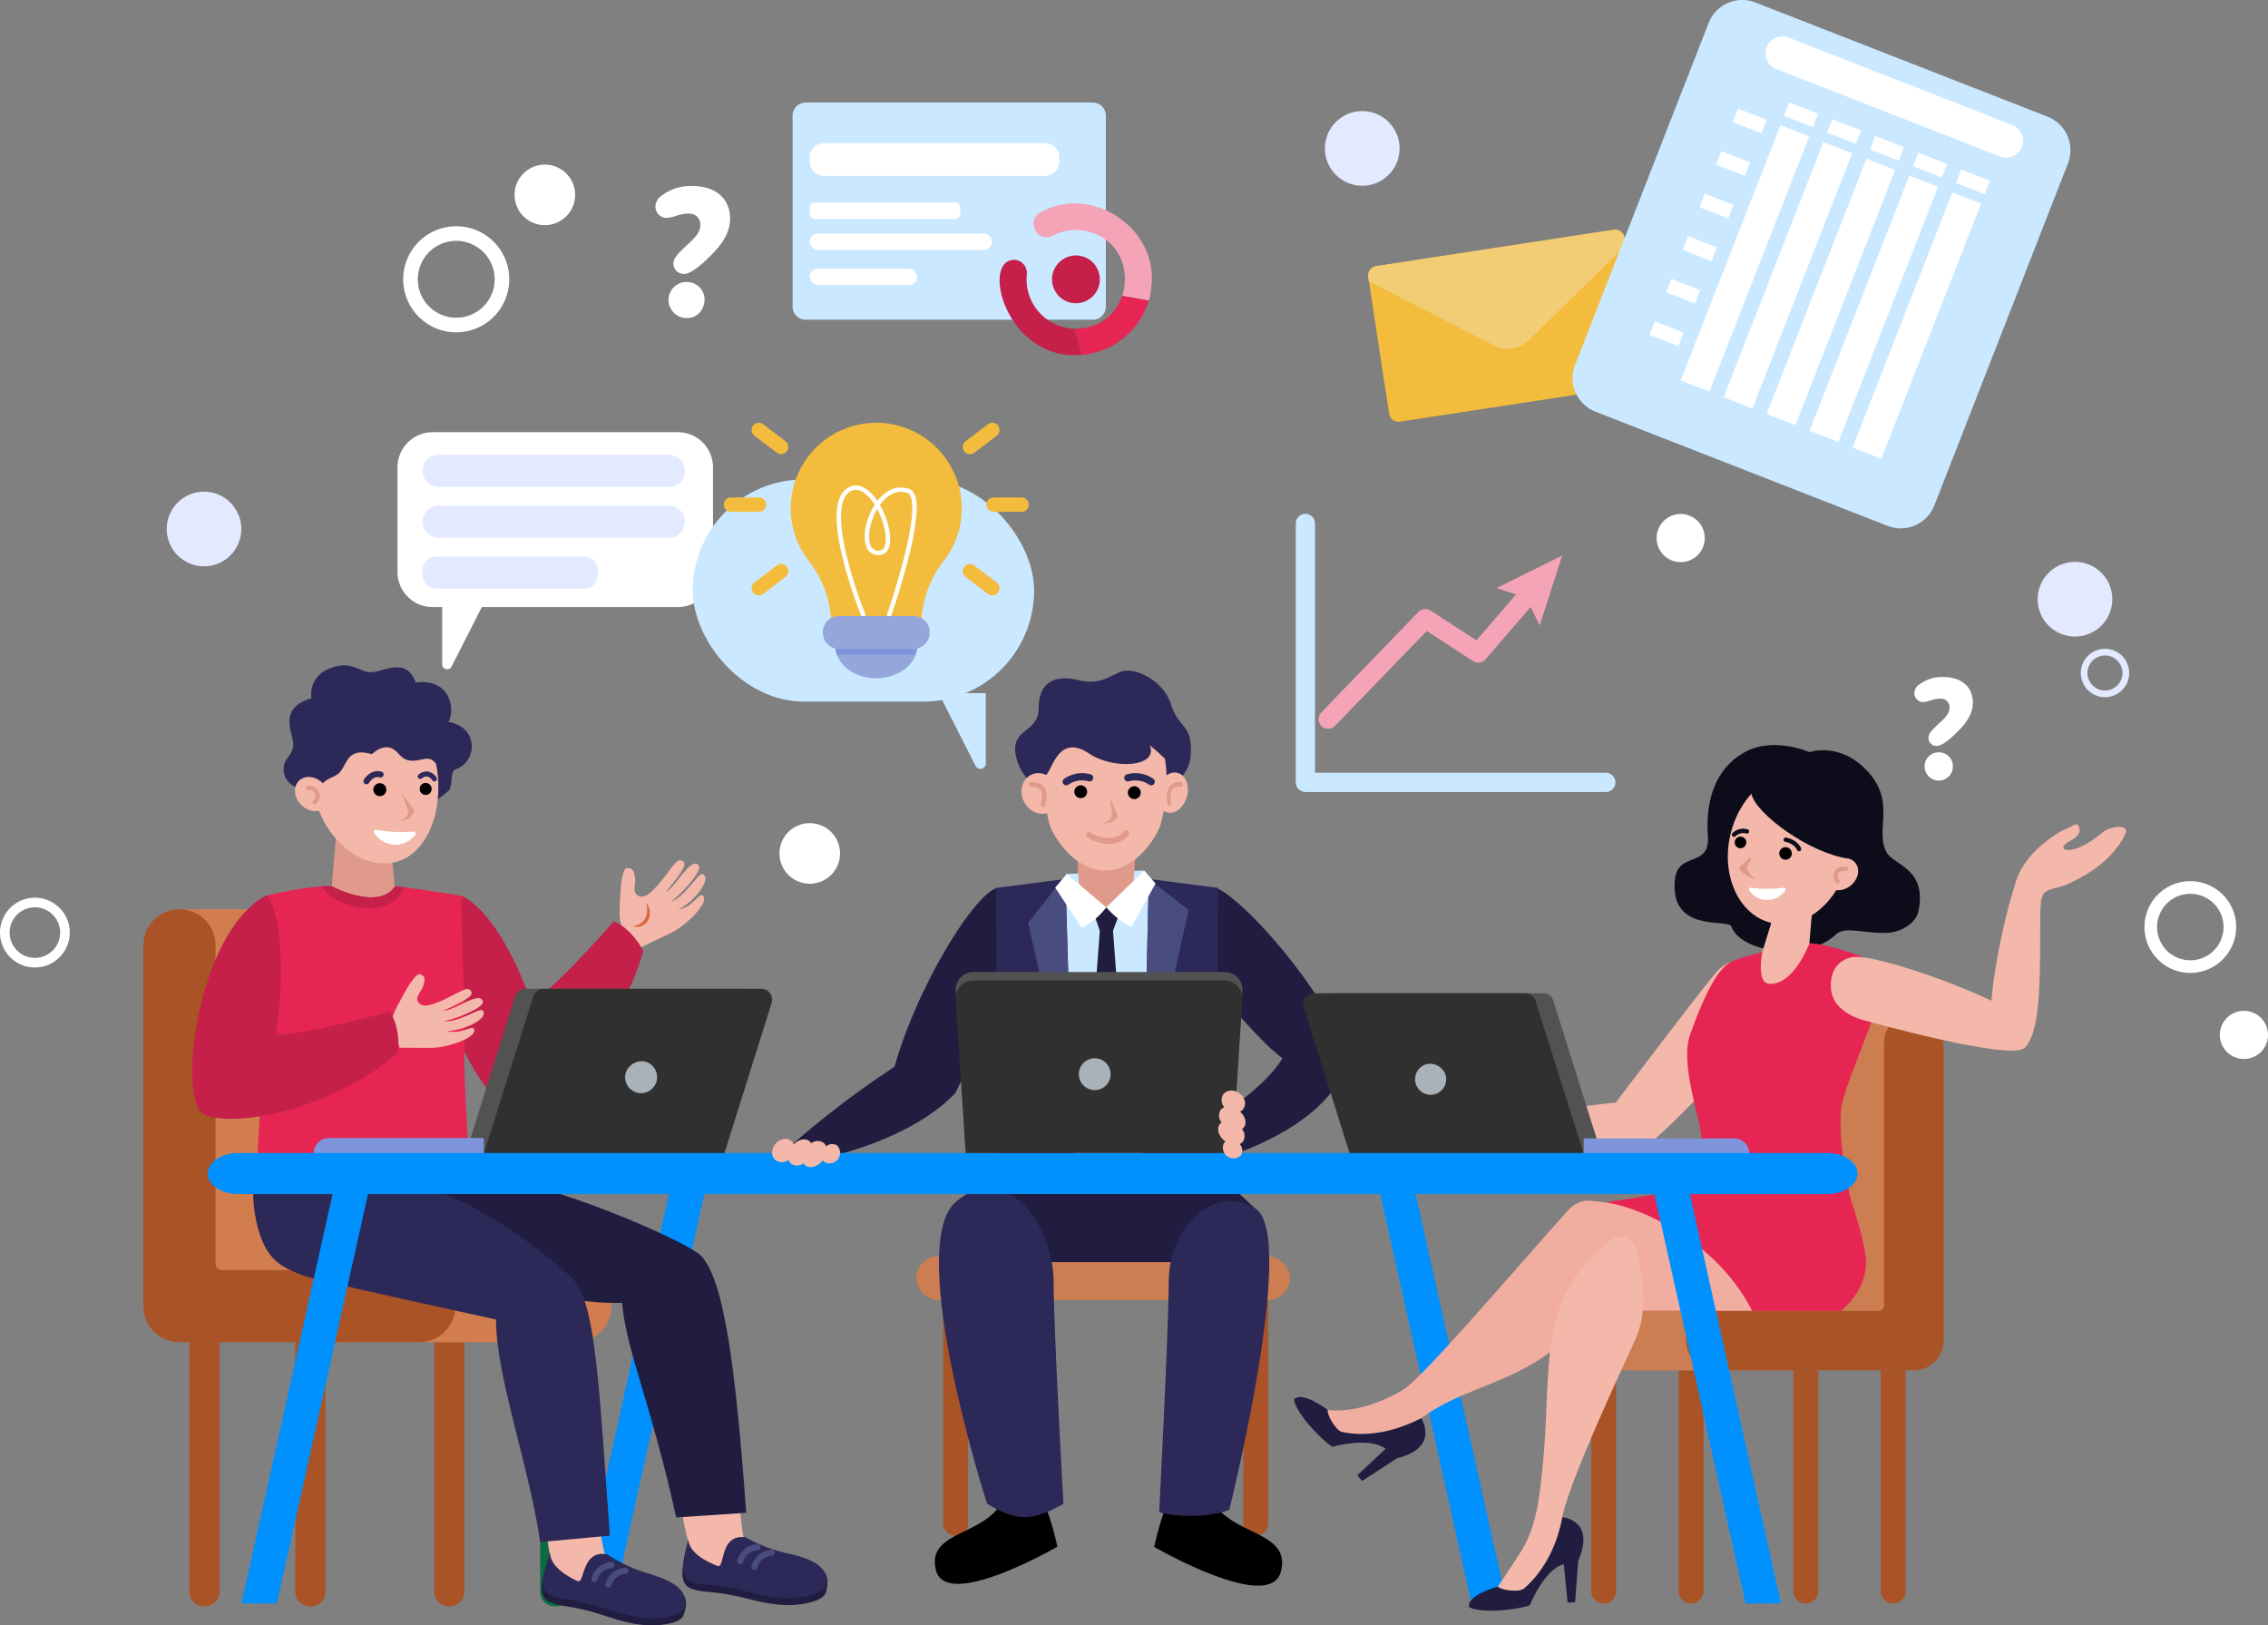 <svg xmlns="http://www.w3.org/2000/svg" width="751.003" height="538.148" viewBox="0 0 751.003 538.148">
  <rect x="0" y="0" width="751.003" height="538.148" fill="#808080" stroke="none"/>
  <g id="_лой_1" transform="translate(-30.444 -10.203)">
    <g id="Group_4187" data-name="Group 4187" transform="translate(0 0.002)">
      <path id="Path_46726" data-name="Path 46726" d="M810.123,237.406a15.9,15.9,0,0,1,9.869-3.106c8.286,0,12.672,4.509,12.672,10.843,0,3.654-1.767,7.373-5.36,11.088-4.57,4.812-7.86,7.189-9.931,7.189a3.4,3.4,0,0,1-3.474-3.474c0-1.706,1.584-3.412,4.325-5.909a2.637,2.637,0,0,1,.487-.426c3.106-2.864,4.083-4.448,4.083-6.4,0-2.438-1.645-3.777-4.022-3.777a13.069,13.069,0,0,0-3.9.732,12.53,12.53,0,0,1-3.29.732,3.8,3.8,0,0,1-3.654-3.9,4.6,4.6,0,0,1,2.193-3.593Zm8.347,40.635a6.053,6.053,0,0,1-6.215-6.215,5.958,5.958,0,0,1,6.215-5.728,5.841,5.841,0,0,1,5.728,5.728C824.2,275.177,821.821,278.041,818.47,278.041Z" transform="translate(-560.452 -162.532)" fill="#fff"/>
      <path id="Path_46727" data-name="Path 46727" d="M2170.554,767.535a12.457,12.457,0,0,1,7.734-2.435c6.494,0,9.931,3.535,9.931,8.5,0,2.864-1.385,5.777-4.2,8.69-3.581,3.771-6.16,5.633-7.783,5.633a2.662,2.662,0,0,1-2.723-2.723c0-1.339,1.241-2.674,3.391-4.631a2.029,2.029,0,0,1,.383-.334c2.435-2.245,3.2-3.486,3.2-5.014a2.837,2.837,0,0,0-3.152-2.962,10.2,10.2,0,0,0-3.057.573,9.762,9.762,0,0,1-2.579.573,2.978,2.978,0,0,1-2.864-3.057,3.615,3.615,0,0,1,1.718-2.818Zm6.543,31.85a4.743,4.743,0,0,1-4.87-4.87,4.669,4.669,0,0,1,4.87-4.487,4.576,4.576,0,0,1,4.487,4.487A4.636,4.636,0,0,1,2177.1,799.385Z" transform="translate(-1504.494 -530.742)" fill="#fff"/>
      <g id="Group_4155" data-name="Group 4155" transform="translate(459.518 180.38)">
        <path id="Path_46728" data-name="Path 46728" d="M1602.885,680.923h-99.529a3.187,3.187,0,0,1-3.186-3.186V592.066a3.186,3.186,0,1,1,6.371,0v82.486h96.341a3.186,3.186,0,0,1,0,6.371Z" transform="translate(-1500.17 -588.88)" fill="#cae8ff"/>
        <g id="Group_4154" data-name="Group 4154" transform="translate(7.535 13.741)">
          <path id="Path_46729" data-name="Path 46729" d="M1527.954,710a3.186,3.186,0,0,1-2.291-5.4l32.169-33.275a3.189,3.189,0,0,1,4.025-.459l15.212,9.866,16.041-18.639a3.186,3.186,0,0,1,4.831,4.157l-17.855,20.746a3.186,3.186,0,0,1-4.147.594l-15.346-9.952-30.343,31.388a3.178,3.178,0,0,1-2.291.971Z" transform="translate(-1524.768 -652.638)" fill="#f5a3b7"/>
          <path id="Path_46730" data-name="Path 46730" d="M1731.468,656.857l-4.537-9.2-9.771-3.118,21.751-10.8Z" transform="translate(-1658.229 -633.74)" fill="#f5a3b7"/>
        </g>
      </g>
      <path id="Path_46731" data-name="Path 46731" d="M552.821,312.972a17.561,17.561,0,1,1,17.561-17.561A17.581,17.581,0,0,1,552.821,312.972Zm0-30.285a12.724,12.724,0,1,0,12.724,12.724A12.737,12.737,0,0,0,552.821,282.687Z" transform="translate(-371.304 -192.742)" fill="#fff"/>
      <path id="Path_46732" data-name="Path 46732" d="M2432.78,1016.117a15.188,15.188,0,1,1,15.187-15.19A15.207,15.207,0,0,1,2432.78,1016.117Zm0-26.193a11.006,11.006,0,1,0,11.006,11.006A11.019,11.019,0,0,0,2432.78,989.924Z" transform="translate(-1677.056 -683.798)" fill="#fff"/>
      <path id="Path_46733" data-name="Path 46733" d="M110.941,1026.722a11.551,11.551,0,1,1,11.551-11.551A11.563,11.563,0,0,1,110.941,1026.722Zm0-19.919a8.368,8.368,0,1,0,8.368,8.368A8.379,8.379,0,0,0,110.941,1006.8Z" transform="translate(-68.946 -696.201)" fill="#fff"/>
      <path id="Path_46734" data-name="Path 46734" d="M2356.8,750.61a8.01,8.01,0,1,1,8.007-8.01A8.019,8.019,0,0,1,2356.8,750.61Zm0-13.812a5.8,5.8,0,1,0,5.8,5.8A5.81,5.81,0,0,0,2356.8,736.8Z" transform="translate(-1629.33 -509.578)" fill="#e3eaff"/>
      <circle id="Ellipse_598" data-name="Ellipse 598" cx="12.357" cy="12.357" r="12.357" transform="translate(81.857 178.656) rotate(-22.5)" fill="#e3eaff"/>
      <path id="Path_46735" data-name="Path 46735" d="M1556.393,165.757a12.357,12.357,0,1,1-12.356-12.357A12.356,12.356,0,0,1,1556.393,165.757Z" transform="translate(-1062.51 -106.413)" fill="#e3eaff"/>
      <path id="Path_46736" data-name="Path 46736" d="M1906.17,596.84a7.97,7.97,0,1,1-7.97-7.97A7.97,7.97,0,0,1,1906.17,596.84Z" transform="translate(-1311.232 -408.493)" fill="#fff"/>
      <path id="Path_46737" data-name="Path 46737" d="M2515.06,1133.88a7.97,7.97,0,1,1-7.97-7.97A7.97,7.97,0,0,1,2515.06,1133.88Z" transform="translate(-1733.613 -781.032)" fill="#fff"/>
      <path id="Path_46738" data-name="Path 46738" d="M2326.893,653.006a12.357,12.357,0,1,1-12.356-12.357A12.356,12.356,0,0,1,2326.893,653.006Z" transform="translate(-1596.998 -444.413)" fill="#e3eaff"/>
      <path id="Path_46739" data-name="Path 46739" d="M675.711,221.236a10.026,10.026,0,1,1-10.026-10.026A10.024,10.024,0,0,1,675.711,221.236Z" transform="translate(-454.824 -146.515)" fill="#fff"/>
      <path id="Path_46740" data-name="Path 46740" d="M962.071,933.066a10.026,10.026,0,1,1-10.026-10.026A10.026,10.026,0,0,1,962.071,933.066Z" transform="translate(-653.469 -640.304)" fill="#fff"/>
      <g id="Group_4177" data-name="Group 4177" transform="translate(77.932 230.5)">
        <path id="Path_46741" data-name="Path 46741" d="M735.722,1452.954,724,1452.892l30.827-138.412,11.208,2.362Z" transform="translate(-580.163 -1142.341)" fill="#0091ff"/>
        <path id="Path_46742" data-name="Path 46742" d="M1621.432,1452.954l11.719-.061-30.824-138.412-11.208,2.362Z" transform="translate(-1181.674 -1142.341)" fill="#0091ff"/>
        <path id="Path_46743" data-name="Path 46743" d="M1447.606,1516.322h0a4.126,4.126,0,0,1-4.126-4.126V1438.17h8.249V1512.2a4.126,4.126,0,0,1-4.126,4.126Z" transform="translate(-1079.258 -1228.143)" fill="#aa5327"/>
        <path id="Path_46744" data-name="Path 46744" d="M1123.106,1516.322h0a4.126,4.126,0,0,1-4.126-4.126V1438.17h8.249V1512.2a4.126,4.126,0,0,1-4.126,4.126Z" transform="translate(-854.156 -1228.143)" fill="#aa5327"/>
        <rect id="Rectangle_3730" data-name="Rectangle 3730" width="123.734" height="14.559" rx="7.279" transform="translate(255.923 195.615)" fill="#cc7d51"/>
        <g id="Group_4160" data-name="Group 4160" transform="translate(212.92 1.746)">
          <path id="Path_46745" data-name="Path 46745" d="M1410.714,993.05c7.544,2.2,36.589,33.354,43.542,56.4-3.768,20.728-36.672,31.489-36.672,31.489l-.548-16.06s10.8-7.2,15.747-15.429c-7.872-5.676-23.384-24.768-23.384-24.768Z" transform="translate(-1268.537 -921.114)" fill="#201d40"/>
          <path id="Path_46746" data-name="Path 46746" d="M1019.246,993.05c-7.545,2.2-26.251,32.144-33.918,59.213a313.2,313.2,0,0,0-35.8,27.393l18.636,1.228s24.45-6.025,37.4-20.075c5.394-11,15-36.126,15-36.126l-1.314-31.633Z" transform="translate(-949.53 -921.114)" fill="#201d40"/>
          <path id="Path_46747" data-name="Path 46747" d="M1272.165,974.25l-25.384,1.127-2.561,24.836,2.769,70.877,26.769-.334,7-79.344Z" transform="translate(-1153.953 -908.073)" fill="#cae8ff"/>
          <path id="Path_46748" data-name="Path 46748" d="M1209.056,786.852c3.535-4.062,6.322-.123,11.364-5.152s9.085-8.65,13.4-3.342,6.537,6.053,9.676,5.749,3.121,12.611,3.121,12.611a11.806,11.806,0,0,0,8.292-10.626c.72-10.139-3.976-8.617-6.521-16.718s-12.366-12.669-16.859-10.724c-4.739,2.049-7.226,4.307-14.127,2.628s-12.847.355-12.834,9.3-10.51,6.276-7.143,17.451c1.308,4.334,4.969,8.322,6.668,7.976,2.279-.466,2.683-6.534,4.962-9.153Z" transform="translate(-1121.031 -758.204)" fill="#2c2858"/>
          <g id="Group_4156" data-name="Group 4156" transform="translate(122.631 33.719)">
            <path id="Path_46749" data-name="Path 46749" d="M1350.89,871.854c-1.694,3.265-1.21,7.3,1.078,9.018s5.514.459,7.208-2.8,1.21-7.3-1.078-9.018S1352.584,868.592,1350.89,871.854Z" transform="translate(-1349.879 -868.284)" fill="#f4b8ab"/>
            <path id="Path_46750" data-name="Path 46750" d="M1361.432,886.287a.486.486,0,0,0,.187-.018.827.827,0,0,0,.505-.937c-.337-2.114-.159-3.676.515-4.515a2.757,2.757,0,0,1,2.542-.79.686.686,0,0,0,.76-.631.759.759,0,0,0-.487-.907,3.872,3.872,0,0,0-3.706,1.241c-1.017,1.256-1.314,3.259-.882,5.955a.666.666,0,0,0,.561.6Z" transform="translate(-1357.366 -875.31)" fill="#e09a8b"/>
          </g>
          <path id="Path_46751" data-name="Path 46751" d="M1263.458,955.991l8.831,6.987,8.966-6.987,1.185-17.071H1262.27Z" transform="translate(-1166.474 -883.565)" fill="#e09a8b"/>
          <g id="Group_4157" data-name="Group 4157" transform="translate(69.434 68.959)">
            <path id="Path_46752" data-name="Path 46752" d="M1176.21,986.307l.459,91.081c8.641,7.094,25.583,9.033,25.583,9.033l-3.078-103.092-22.961,2.977Z" transform="translate(-1176.21 -983.33)" fill="#2c2858"/>
            <path id="Path_46753" data-name="Path 46753" d="M1359.024,986.307l-.459,91.081c-8.641,7.094-24.805,9.226-24.805,9.226l2.3-103.285Z" transform="translate(-1285.501 -983.33)" fill="#2c2858"/>
          </g>
          <path id="Path_46754" data-name="Path 46754" d="M1210.67,995.414l14.59,62.95-2.215-78.663Z" transform="translate(-1130.68 -911.853)" fill="#494c7f"/>
          <path id="Path_46755" data-name="Path 46755" d="M1350.41,993.573l-14.96,68.032,1.783-78.275Z" transform="translate(-1217.238 -914.371)" fill="#494c7f"/>
          <path id="Path_46756" data-name="Path 46756" d="M1248.415,795.892c-26.03-.613-20.088,34.451-18.189,39.961,1.035,3,7.639,14.525,18.259,14.691,10.62-.162,17.083-11.686,18.118-14.691C1268.5,830.343,1275.346,796.3,1248.415,795.892Z" transform="translate(-1142.897 -784.342)" fill="#f4b8ab"/>
          <path id="Path_46757" data-name="Path 46757" d="M1257.633,871.6a1.2,1.2,0,0,0-.19-2.2,10.412,10.412,0,0,0-8.8,1.446,1.2,1.2,0,0,0,1.4,1.954,7.993,7.993,0,0,1,6.644-1.115,1.2,1.2,0,0,0,.943-.083Z" transform="translate(-1156.676 -835.056)" fill="#2c2858"/>
          <path id="Path_46758" data-name="Path 46758" d="M1315.318,871.6a1.2,1.2,0,0,1,.19-2.2,10.412,10.412,0,0,1,8.8,1.446,1.2,1.2,0,0,1-1.4,1.954,7.993,7.993,0,0,0-6.644-1.115,1.2,1.2,0,0,1-.944-.083Z" transform="translate(-1202.831 -835.056)" fill="#2c2858"/>
          <path id="Path_46759" data-name="Path 46759" d="M1322.926,885.273a2.123,2.123,0,1,1-2.123-2.123A2.122,2.122,0,0,1,1322.926,885.273Z" transform="translate(-1205.605 -844.878)"/>
          <path id="Path_46760" data-name="Path 46760" d="M1265,884.273a2.123,2.123,0,1,1-2.123-2.123A2.122,2.122,0,0,1,1265,884.273Z" transform="translate(-1165.42 -844.184)"/>
          <path id="Path_46761" data-name="Path 46761" d="M1293.55,894.393c1.308,2.925,2.98,6.506,2.98,6.506a4.883,4.883,0,0,1-5.131,2.218c1.676-.435,3.391-1.28,3.042-3.486s-.891-5.241-.891-5.241Z" transform="translate(-1186.682 -852.675)" fill="#e09a8b"/>
          <g id="Group_4158" data-name="Group 4158" transform="translate(88.992 66.177)">
            <path id="Path_46762" data-name="Path 46762" d="M1282.391,1038.78l4.451,59.786-6.677,7.881-6.675-7.881,4.552-59.632Z" transform="translate(-1263.25 -1019.014)" fill="#201d40"/>
            <path id="Path_46763" data-name="Path 46763" d="M1290.181,1015.164l-4.442-1.164-4.539,1.363,2.187,6.491,4.365-.077Z" transform="translate(-1268.598 -1001.824)" fill="#201d40"/>
            <path id="Path_46764" data-name="Path 46764" d="M1256.974,988.991a22.175,22.175,0,0,1-8.16,6.745l-8.754-13.285,3.835-4.521Z" transform="translate(-1240.06 -976.803)" fill="#fff"/>
            <path id="Path_46765" data-name="Path 46765" d="M1295.28,986.438s4.258,4.965,8.393,6.454l7.927-14.341-3.734-4.3Z" transform="translate(-1278.365 -974.25)" fill="#fff"/>
          </g>
          <path id="Path_46766" data-name="Path 46766" d="M1226.591,814.656c2.941.98,3.893-15.129,15.331-7.5,8.05,5.367,23.05,4.518,20.048-2.763a67.59,67.59,0,0,1,5.9,5.327l-5.29-17.512s-21.828-6.861-29.577.089-6.414,22.361-6.414,22.361Z" transform="translate(-1141.663 -779.692)" fill="#2c2858"/>
          <g id="Group_4159" data-name="Group 4159" transform="translate(77.845 33.933)">
            <path id="Path_46767" data-name="Path 46767" d="M1215.286,872.974c1.731,3.4.723,7.376-2.251,8.892s-6.791-.006-8.521-3.4-.723-7.376,2.251-8.892S1213.555,869.577,1215.286,872.974Z" transform="translate(-1203.667 -868.984)" fill="#f4b8ab"/>
            <path id="Path_46768" data-name="Path 46768" d="M1216,886.838a.848.848,0,0,1-.23-.034.783.783,0,0,1-.521-.977c.634-2.08.576-3.651-.162-4.543a3.849,3.849,0,0,0-3.029-1,.783.783,0,0,1-.175-1.556c.116-.012,2.858-.3,4.4,1.55,1.112,1.336,1.268,3.357.463,6.007A.785.785,0,0,1,1216,886.838Z" transform="translate(-1208.888 -875.726)" fill="#e09a8b"/>
          </g>
          <path id="Path_46769" data-name="Path 46769" d="M1281.1,935.186a13.464,13.464,0,0,1-7.128-2.245.97.97,0,0,1,1.274-1.458c.279.181,6.76,4.16,11.012-.521a.969.969,0,0,1,1.433,1.3,8.554,8.554,0,0,1-6.3,2.913c-.1,0-.2,0-.291,0Z" transform="translate(-1174.388 -877.824)" fill="#e09a8b"/>
          <path id="Path_46770" data-name="Path 46770" d="M1231.834,1302.331l-18.069-16.651h-59.688l-21.647,16.544,24.447,17.708h54.134Z" transform="translate(-1076.406 -1124.108)" fill="#201d40"/>
          <g id="c" transform="translate(49.143 171.29)">
            <path id="Path_46771" data-name="Path 46771" d="M1132.425,1654.92c-5.532,11.983-25.58,9.977-22.045,23.286s40.17-7.921,40.17-7.921a106.3,106.3,0,0,0-4.016-13.766l-14.106-1.6Z" transform="translate(-1109.965 -1551.536)"/>
            <path id="Path_46772" data-name="Path 46772" d="M1366.022,1652.95c5.774,12.5,26.695,10.412,23.007,24.3s-41.919-8.264-41.919-8.264a110.975,110.975,0,0,1,4.19-14.366l14.721-1.669Z" transform="translate(-1274.47 -1550.169)"/>
            <path id="c-2" d="M1152.358,1348.2c-.135-19.138-16.29-40.4-32.426-26.137-16.924,14.954,10.415,99.9,10.415,99.9,10.062,6.01,14.875,5.814,25.277,0,0,0-3.137-55.3-3.265-73.766Z" transform="translate(-1113.045 -1317.406)" fill="#2c2858"/>
            <path id="c-3" d="M1355.673,1357.951c.135-19.138,16.075-32.365,28.821-23.868,13.8,9.2-8.782,99.582-8.782,99.582-3.9,1.878-15.282,3.091-23.212.833,0,0,3.045-58.079,3.173-76.55Z" transform="translate(-1278.209 -1327.153)" fill="#2c2858"/>
          </g>
        </g>
        <g id="Group_4167" data-name="Group 4167" transform="translate(380.977 26.382)">
          <g id="_" transform="translate(87.219 88.701)">
            <path id="_-2" d="M1823.656,1591.692h0a4.126,4.126,0,0,1-4.126-4.126V1514.48h8.249v73.086a4.126,4.126,0,0,1-4.126,4.126Z" transform="translate(-1808.316 -1396.161)" fill="#aa5327"/>
            <path id="_-3" d="M1918.146,1591.692h0a4.126,4.126,0,0,1-4.126-4.126V1514.48h8.249v73.086a4.126,4.126,0,0,1-4.126,4.126Z" transform="translate(-1873.862 -1396.161)" fill="#aa5327"/>
            <path id="_-4" d="M2042.146,1591.692h0a4.126,4.126,0,0,1-4.126-4.126V1514.48h8.249v73.086a4.126,4.126,0,0,1-4.126,4.126Z" transform="translate(-1959.88 -1396.161)" fill="#aa5327"/>
            <path id="_-5" d="M2136.636,1591.692h0a4.126,4.126,0,0,1-4.126-4.126V1514.48h8.249v73.086a4.126,4.126,0,0,1-4.126,4.126Z" transform="translate(-2025.427 -1396.161)" fill="#aa5327"/>
            <path id="_-6" d="M1848.489,1138.061v86.974a1.792,1.792,0,0,1-1.792,1.792h-53.926a9.852,9.852,0,0,0-9.851,9.851h0a9.852,9.852,0,0,0,9.851,9.851h65.569a9.852,9.852,0,0,0,9.851-9.851v-98.617a9.852,9.852,0,0,0-9.851-9.851h0a9.852,9.852,0,0,0-9.851,9.851Z" transform="translate(-1782.92 -1128.21)" fill="#cc7d51"/>
            <rect id="_-7" width="42.635" height="100.213" transform="translate(75.42)" fill="#cc7d51"/>
            <path id="_-8" d="M1987.679,1138.061v86.974a1.792,1.792,0,0,1-1.792,1.792h-53.926a9.852,9.852,0,0,0-9.851,9.851h0a9.852,9.852,0,0,0,9.851,9.851h65.569a9.852,9.852,0,0,0,9.851-9.851v-98.617a9.851,9.851,0,0,0-9.851-9.851h0A9.851,9.851,0,0,0,1987.679,1138.061Z" transform="translate(-1879.474 -1128.21)" fill="#aa5327"/>
          </g>
          <g id="Group_4166" data-name="Group 4166">
            <g id="Group_4161" data-name="Group 4161" transform="translate(24.967 70.917)">
              <path id="Path_46773" data-name="Path 46773" d="M1729.333,1224.14c4.1,2.279,4.141,16.473,2.729,17.307-47.23,3.284-59.143,1.559-59.143,1.559l.594-8.037S1700.757,1226.382,1729.333,1224.14Z" transform="translate(-1644.363 -1176.972)" fill="#f4b8ab"/>
              <path id="Path_46774" data-name="Path 46774" d="M1893.807,1091.363c-7.253,11.6-37.41,42.988-42.338,43.432l-5.569-17.11s28.279-37.419,33.3-43.187c8.672-10.007,26.484-2.049,14.6,16.866Z" transform="translate(-1764.357 -1070.152)" fill="#f4b8ab"/>
              <path id="Path_46775" data-name="Path 46775" d="M1600.167,1255.717a61.115,61.115,0,0,1,9.168.931l2.735,1.427-.291,4.647c-3.936,5.4-15.72,6.276-16.8,6.276-2.8,0-4.12.175-4.3-.217s-.649-2.925,3.431-3.057c5.119-.162,2.111-4.506-8.5-1.556-2.656.738-7.388-.937-5.474-2.665,2.11-1.9,8.068-6.111,20.03-5.792Z" transform="translate(-1579.69 -1198.86)" fill="#f4b8ab"/>
            </g>
            <path id="Path_46776" data-name="Path 46776" d="M1920.671,868.779c-.873-11.876,2.561-22.37,12.032-27.712,9.6-5.416,21.622-.1,21.622-.1h0s10.179-3.621,19.4,6.54,2.248,19.1,6.019,26.511c2.236,4.389,13.6,5.293,10.663,19.586-.845,4.123-5.8,6.9-10,7.174-7.379.484-14.25-2.368-17.239.484-9.854,9.4-31.7,6-34.754-2.6-.946-2.665-20.593,2.493-18.633-15.665.992-9.2,11.671-3.605,10.892-14.216Z" transform="translate(-1783.606 -838.633)" fill="#0d0c1a"/>
            <path id="Path_46777" data-name="Path 46777" d="M1983.439,1055.869l15.6-2.879,5.848,7.78-12.43,25.485-18.284-15.518Z" transform="translate(-1828.369 -987.33)" fill="#f4b8ab"/>
            <path id="Path_46778" data-name="Path 46778" d="M1927.9,1117.281c.266-4.849-7.569-24.762-3.446-34.785,3-8.062,8.022-21.6,14.17-23.855,2.9-1.066,5.881-1.807,9.5-2.806,0,0-2.04,10.16,2.208,10.5,8.175.656,13.389-13.38,13.389-13.38,4.408-.423,24.63,6.224,24.621,7.885-.049,13.006-10.614,31.982-14.069,46.045-1.36,15.187,3.939,33.36,3.958,35.088,0,0-32.53,9.146-51.815-1.47-.4-1.479,1.121-16.522,1.489-23.219Z" transform="translate(-1793.046 -987.293)" fill="#e62552"/>
            <path id="Path_46779" data-name="Path 46779" d="M1887.187,1292.65s7.183,18.118,8.932,29.525-8.133,18.722-8.133,18.722h-82.192s-8.8-14.271-6.264-24.125,8.365-11.419,8.365-11.419Z" transform="translate(-1706.905 -1153.58)" fill="#e62552"/>
            <path id="Path_46780" data-name="Path 46780" d="M1817.43,1332.191c10.494-1.48,40.948,10.35,53.935,36.05h-36.328l-17.6-36.05Z" transform="translate(-1719.64 -1180.923)" fill="#f1aea0"/>
            <g id="Group_4162" data-name="Group 4162" transform="translate(0 150.84)">
              <path id="Path_46781" data-name="Path 46781" d="M1625.715,1340.963a29.231,29.231,0,0,1-3.673-5.223,9.064,9.064,0,0,0-14.614-1.712c-15.147,16.7-47.441,54.774-54.64,59.513-2.034,1.339-13.9,8.172-25.185,6.822,0,0-5.569,2.12-1.859,6.543,1.908,2.276,30.582,4.628,30.582,4.628l2.236-8.42c16.691-12.354,37.468-11.465,55.087-34.05C1623.35,1356.627,1625.715,1340.963,1625.715,1340.963Z" transform="translate(-1516.417 -1331.073)" fill="#f1aea0"/>
              <path id="Path_46782" data-name="Path 46782" d="M1532.285,1563.646l-11.539,7.489-1.587-1.89,9.358-8.727c-5.318-4.193-17.631-.7-17.631-.7-4.034-2.607-11.9-11.055-12.706-15.582,2.582-3.219,11.183,3.4,11.183,3.4-.316,1.434,2.4,6.4,4.564,7.25,9.394,2.028,18.758-.643,26.4-4.521,0,0,6.384,9.673-8.044,13.276Z" transform="translate(-1498.18 -1478.333)" fill="#201d40"/>
            </g>
            <g id="Group_4163" data-name="Group 4163" transform="translate(57.955 162.824)">
              <path id="Path_46783" data-name="Path 46783" d="M1759.564,1370.371a5.431,5.431,0,0,1,3.973,4.481c.821,5.829,5.066,17.634-.677,29.994-14.1,30.349-22.419,50.345-23.9,58.178,3.682,6.9-11,25.73-11.217,26.964l-10.568-3.308s6.065-9.021,8.246-12.55c5.2-8.411,6.05-18.731,6.895-26.729,3.608-34.151-2.594-55.715,22.116-75.748A5.771,5.771,0,0,1,1759.564,1370.371Z" transform="translate(-1708.053 -1370.199)" fill="#f4b8ab"/>
              <path id="Path_46784" data-name="Path 46784" d="M1723.558,1687.693l-1.042,13.717-2.466.116-1.265-12.733c-6.558,1.685-11.242,13.6-11.242,13.6-4.518,1.626-16,2.757-20.094.655-.992-4.006,9.486-6.831,9.486-6.831.949,1.121,6.546,1.973,8.531.769,7.309-6.242,11.281-15.306,12.828-23.733,0,0,11.147.79,5.266,14.446Z" transform="translate(-1687.384 -1580.422)" fill="#201d40"/>
            </g>
            <path id="Path_46785" data-name="Path 46785" d="M2008.369,1016.506l12.666-1.9-1.008,11.756s-2.423,5.327-5.235,5.685l-10.363-2.806,3.942-12.74Z" transform="translate(-1849.36 -960.706)" fill="#f4b8ab"/>
            <g id="Group_4164" data-name="Group 4164" transform="translate(143.67 8.99)">
              <path id="Path_46786" data-name="Path 46786" d="M2006.938,897.794c-3.268,13.655-14.614,22.643-25.338,20.076s-16.768-15.72-13.5-29.375,14.614-22.642,25.338-20.076,16.768,15.72,13.5,29.375Z" transform="translate(-1967.213 -867.981)" fill="#f4b8ab"/>
              <path id="Path_46787" data-name="Path 46787" d="M1978.273,940.38a1.918,1.918,0,1,1-.861-2.57,1.917,1.917,0,0,1,.861,2.57Z" transform="translate(-1972.363 -916.28)"/>
              <path id="Path_46788" data-name="Path 46788" d="M2026.78,952a2.075,2.075,0,1,1-.931-2.781,2.08,2.08,0,0,1,.931,2.781Z" transform="translate(-2005.805 -924.18)"/>
              <path id="Path_46789" data-name="Path 46789" d="M2032.247,943.064a.725.725,0,0,1-.334-.343c-1.042-2.245-3.85-2.683-3.881-2.686a.723.723,0,0,1,.205-1.43c.147.021,3.611.542,4.987,3.51a.722.722,0,0,1-.977.95Z" transform="translate(-2008.974 -916.966)" fill="#0d0c1a"/>
              <path id="Path_46790" data-name="Path 46790" d="M1971.948,931.661a.653.653,0,0,1-.193-.141.718.718,0,0,1,.006-1.02,5.069,5.069,0,0,1,5.03-1.234.722.722,0,0,1-.469,1.366,3.616,3.616,0,0,0-3.55.894.72.72,0,0,1-.83.132Z" transform="translate(-1970.219 -910.342)" fill="#0d0c1a"/>
              <path id="Path_46791" data-name="Path 46791" d="M1983,960.028a19.367,19.367,0,0,1-2.98,2.83.761.761,0,0,0-.251,1.014c.812,1.44,3.183,2.625,4.635,3.241a.2.2,0,0,0,.214-.34,9.866,9.866,0,0,1-2.362-2.754.911.911,0,0,1,0-.821c.3-.594.9-1.8,1.3-2.809a.341.341,0,0,0-.564-.361Z" transform="translate(-1975.856 -931.759)" fill="#e09a8b"/>
              <path id="Path_46792" data-name="Path 46792" d="M2074.184,962.268c-2.606,2.028-3.372,5.4-1.715,7.532s5.119,2.218,7.722.19,3.372-5.4,1.715-7.532S2076.791,960.241,2074.184,962.268Z" transform="translate(-2039.621 -932.37)" fill="#f4b8ab"/>
              <path id="Path_46793" data-name="Path 46793" d="M2082.45,975.314a.731.731,0,0,1-.254-.211,3.263,3.263,0,0,1-.251-4,3.481,3.481,0,0,1,3.811-1.308.723.723,0,0,1-.453,1.372,2.059,2.059,0,0,0-2.184.778,1.85,1.85,0,0,0,.233,2.291.723.723,0,0,1-.9,1.081Z" transform="translate(-2046.404 -938.502)" fill="#e09a8b"/>
              <path id="Path_46794" data-name="Path 46794" d="M2002.057,993.736a.574.574,0,0,0-.527-.916,40.8,40.8,0,0,1-10.837,0,.574.574,0,0,0-.527.916,7.186,7.186,0,0,0,11.9,0Z" transform="translate(-1983.055 -954.577)" fill="#fff"/>
            </g>
            <path id="Path_46795" data-name="Path 46795" d="M2024.881,890.693c-12.8-1.715-30.714-14.755-32.181-21.451,2.475-8.041,15.668-12.081,23.117-8.356s14.485,19.687,9.064,29.807Z" transform="translate(-1841.223 -853.1)" fill="#0d0c1a"/>
            <g id="Group_4165" data-name="Group 4165" transform="translate(177.778 26.256)">
              <path id="Path_46796" data-name="Path 46796" d="M2148.411,979.056c-6.956-3.345-5.48-9.836-5.48-9.836-3.023.4-9.866,28.119-11.186,44.66-15.144-7.275-40.182-15.469-45.809-14.464,0,0-7.851.622-7.348,10.2.45,8.549,11.361,10.843,11.361,10.843s47.965,13.444,52.783,9.021C2150.225,1022.6,2146.76,987.54,2148.411,979.056Z" transform="translate(-2078.564 -955.476)" fill="#f4b8ab"/>
              <path id="Path_46797" data-name="Path 46797" d="M2294.33,944.447c-3.06,1.3-7.48,1.13-7.688,4.365L2279.4,948l-1.7-3.59c2.285-10.387,14.363-17.4,15.6-17.965,3.222-1.473,4.646-2.368,5.063-2.016s2.285,3.026-2.337,5.321c-5.8,2.882-.055,6.295,10.6-2.683,2.668-2.248,8.993-2.809,7.7.187-1.427,3.3-6.065,11.272-19.993,17.2Z" transform="translate(-2216.703 -924.35)" fill="#f4b8ab"/>
            </g>
          </g>
        </g>
        <g id="_-9" transform="translate(0 80.736)">
          <path id="_-10" d="M4.831,0h.331A4.836,4.836,0,0,1,9.995,4.834v82.64H0V4.834A4.836,4.836,0,0,1,4.834,0Z" transform="translate(141.369 230.817) rotate(180)" fill="#0e6a41"/>
          <path id="_-11" d="M4.831,0h.331A4.836,4.836,0,0,1,9.995,4.834v82.64H0V4.834A4.836,4.836,0,0,1,4.834,0Z" transform="translate(106.302 230.817) rotate(180)" fill="#aa5327"/>
          <path id="_-12" d="M418.62,1566.849a4.843,4.843,0,0,0,5,4.674h0a4.845,4.845,0,0,0,5-4.674v-82.8h-9.995v82.8Z" transform="translate(-368.324 -1340.706)" fill="#aa5327"/>
          <path id="_-13" d="M4.831,0h.331A4.836,4.836,0,0,1,9.995,4.834v82.64H0V4.834A4.836,4.836,0,0,1,4.834,0Z" transform="translate(25.222 230.817) rotate(180)" fill="#aa5327"/>
          <path id="_-14" d="M446.911,1028.024v105.368a2.172,2.172,0,0,0,2.172,2.172h65.33a11.935,11.935,0,0,1,11.934,11.934h0a11.933,11.933,0,0,1-11.934,11.934H434.974A11.933,11.933,0,0,1,423.04,1147.5V1028.024a11.933,11.933,0,0,1,11.934-11.934h0a11.933,11.933,0,0,1,11.934,11.934Z" transform="translate(-371.39 -1016.087)" fill="#d17d4e"/>
          <rect id="_-15" width="51.653" height="121.409" transform="translate(63.584 121.409) rotate(180)" fill="#d17d4e"/>
          <path id="_-16" d="M278.288,1028.024v105.368a2.172,2.172,0,0,0,2.172,2.172h65.33a11.935,11.935,0,0,1,11.934,11.934h0a11.933,11.933,0,0,1-11.934,11.934H266.354A11.933,11.933,0,0,1,254.42,1147.5V1028.024a11.933,11.933,0,0,1,11.934-11.934h0A11.933,11.933,0,0,1,278.288,1028.024Z" transform="translate(-254.42 -1016.087)" fill="#aa5327"/>
        </g>
        <g id="c-4" transform="translate(16.152)">
          <g id="c-5" transform="translate(80.854 64.509)">
            <g id="Group_4168" data-name="Group 4168" transform="translate(60.666)">
              <path id="Path_46798" data-name="Path 46798" d="M776.221,991.928c-3.25-3.385-7.005-4.821-7.054-10.969-.018-2.233.172-4.567.294-7.278.19-4.184,1.02-7.7,1.893-7.872,1.979-.4,2.628.7,2.947,3.167.245,1.911-.849,4.454.505,5.544,1.2.968,2.919,1.593,7.085-3.256,5.318-6.191,6.126-9.29,8.341-7.78,1.455.989-.946,4.285-5.841,10.237,3.673-2.058,8.126-11.53,10.834-9.051,1.967,1.8-6.681,10.614-9.281,12.375,5.468-2.144,9.321-10.145,10.844-9.33,3.1,1.868-3.5,9.563-8.28,11.781,5.146-.895,6.864-5.694,8.2-4.7,2.493,1.85-5.051,9.774-10.727,12.476-1.679.8-9.765,4.665-9.765,4.665Z" transform="translate(-769.166 -963.106)" fill="#f4b8ab"/>
              <path id="Path_46799" data-name="Path 46799" d="M787.608,1008.583a6.417,6.417,0,0,1-.285,5.627c-1.222,1.982-4,2.3-4,2.3a4.394,4.394,0,0,0,4.91-1.657,5.178,5.178,0,0,0-.625-6.276h0Z" transform="translate(-778.984 -994.651)" fill="#de623c"/>
            </g>
            <path id="c-6" d="M602.661,1037.2c11.116-8.451,27.219-27.237,27.219-27.237,6.38,2.794,9.747,9.848,9.747,9.848-7.691,27.724-31.559,50.707-42.418,52.367-9.912,1.516-35.011-46.308-22.832-69.5l5.091-1.124c13.848,6.8,23.2,35.648,23.2,35.648Z" transform="translate(-571.111 -989.774)" fill="#c4204a"/>
          </g>
          <path id="Path_46800" data-name="Path 46800" d="M840.286,1677l11.857,3,4.843-10.562c-.505-.374-1.28-7.391-1.758-12.736l-19.138,2.64A144.525,144.525,0,0,0,840.286,1677Z" transform="translate(-674.07 -1379.742)" fill="#f4b8ab"/>
          <g id="Group_4169" data-name="Group 4169" transform="translate(162.293 288.596)">
            <path id="Path_46801" data-name="Path 46801" d="M861.825,1718.345s4.1-6.892,9.3-7.327c0,0,9.805.56,13.242,4.683,1.081,1.3.665,4.059.239,5.826-.266,1.106-1.2,2.3-4.1,3.216-4.279,1.348-10.053,2.172-20.685-.585-12.758-3.305-14.795-1.945-19.509-3.464-4.886-1.574-3.317-7.547-1.982-13.364,0,0,3.556,7.119,23.5,11.015Z" transform="translate(-836.98 -1703.452)" fill="#201d40"/>
            <path id="Path_46802" data-name="Path 46802" d="M858.536,1694.747a49.621,49.621,0,0,0,13.138,5.158c4.166.956,15.27,3.109,13.481,10.513-.266,1.106-1.2,2.3-4.1,3.216-4.279,1.348-10.053,2.172-20.685-.585-12.758-3.308-14.795-1.945-19.509-3.464-4.886-1.574-2.631-8.353-1.3-14.17h0c.119,1.477.8,5.351,9.667,8.822,2.647,1.035.484-10.632,9.306-9.486Z" transform="translate(-837.593 -1694.671)" fill="#2c2858"/>
            <path id="Path_46803" data-name="Path 46803" d="M897.5,1708.949a1.006,1.006,0,0,0,.91-.763c.9-3.62,4.644-3.875,4.8-3.887a1.008,1.008,0,0,0-.1-2.012,7.3,7.3,0,0,0-6.653,5.412,1,1,0,0,0,.735,1.219,1.068,1.068,0,0,0,.309.028Z" transform="translate(-878.214 -1699.953)" fill="#494c7f"/>
            <path id="Path_46804" data-name="Path 46804" d="M912.769,1715.059a1,1,0,0,0,.91-.763c.9-3.621,4.644-3.875,4.8-3.887a1.008,1.008,0,0,0-.1-2.012,7.3,7.3,0,0,0-6.653,5.412,1,1,0,0,0,.735,1.219,1.064,1.064,0,0,0,.309.028Z" transform="translate(-888.806 -1704.192)" fill="#494c7f"/>
          </g>
          <path id="Path_46805" data-name="Path 46805" d="M691.9,1693.269l11.615,3.832,5.575-10.194c-.478-.407-2.144-7.823-2.245-13.187l-17.889,1.645a145.007,145.007,0,0,0,2.944,17.907Z" transform="translate(-572.008 -1391.542)" fill="#f4b8ab"/>
          <path id="Path_46806" data-name="Path 46806" d="M553.715,1298.132c26.484,4.837,64.1,21.993,67.808,25.9,7.664,8.062,11.416,35.786,15.031,85.167l-23.178,1.547c-8.555-38.577-16.605-55.4-17.919-71.064,0,0-20.311,1.406-50.875-10.39-15.067-5.814-30.766-12.6-26.248-26.208,3.6-10.843,10.127-9.563,35.379-4.95Z" transform="translate(-453.098 -1128.637)" fill="#201d40"/>
          <path id="Path_46807" data-name="Path 46807" d="M423.917,1303.49c22.005,2.273,51.353,27.451,55.062,31.354,7.664,8.062,8.629,35.59,12.243,84.971l-23.068,2.126c-3.734-25.583-14.651-54.894-14.62-73.68,0,0-20.648-4.475-52.609-11.664-17.484-3.933-22.731-6.641-26.073-18.057-1.136-3.884-2.68-12.884-.934-14.893,7.719-8.886,29.17-2.31,50-.159Z" transform="translate(-352.921 -1131.688)" fill="#2c2858"/>
          <g id="Group_4170" data-name="Group 4170" transform="translate(115.731 293.683)">
            <path id="Path_46808" data-name="Path 46808" d="M709.572,1734s4.576-6.589,9.787-6.656c0,0,9.741,1.25,12.88,5.605.986,1.366.377,4.1-.172,5.829-.343,1.084-1.363,2.215-4.316,2.919-4.365,1.041-10.179,1.458-20.593-2.04-12.494-4.2-14.62-2.98-19.215-4.828-4.763-1.914-2.778-7.762-1.038-13.471,0,0,3.048,7.351,22.67,12.641Z" transform="translate(-684.973 -1718.272)" fill="#201d40"/>
            <path id="Path_46809" data-name="Path 46809" d="M707.654,1711.954a49.561,49.561,0,0,0,12.742,6.068c4.089,1.247,15.012,4.175,12.709,11.435-.343,1.084-1.363,2.212-4.316,2.919-4.365,1.042-10.179,1.458-20.593-2.04-12.495-4.2-14.62-2.98-19.215-4.827-4.763-1.915-2.037-8.519-.3-14.228h0c.015,1.483.426,5.394,9.024,9.48,2.567,1.219,1.231-10.571,9.952-8.807Z" transform="translate(-685.904 -1711.28)" fill="#2c2858"/>
            <path id="Path_46810" data-name="Path 46810" d="M739.729,1728.309a1.006,1.006,0,0,0,.91-.763,5.336,5.336,0,0,1,4.8-3.887,1.008,1.008,0,0,0-.1-2.012,7.3,7.3,0,0,0-6.653,5.412,1.006,1.006,0,0,0,.735,1.219,1.064,1.064,0,0,0,.309.027Z" transform="translate(-722.209 -1718.471)" fill="#494c7f"/>
            <path id="Path_46811" data-name="Path 46811" d="M755,1734.429a1.006,1.006,0,0,0,.91-.763c.9-3.62,4.644-3.875,4.8-3.887a1.008,1.008,0,0,0-.1-2.012,7.3,7.3,0,0,0-6.653,5.412,1,1,0,0,0,.735,1.219,1.064,1.064,0,0,0,.309.028Z" transform="translate(-732.802 -1722.716)" fill="#494c7f"/>
          </g>
          <g id="Group_4173" data-name="Group 4173" transform="translate(30.291)">
            <path id="v-2" d="M467.939,929.15h.012l8.779.031,1.988,20.737-10.249,5.409-10.929-5.348,1.767-20.8Z" transform="translate(-441.765 -875.042)" fill="#e09a8b"/>
            <g id="Group_4172" data-name="Group 4172">
              <path id="Path_46812" data-name="Path 46812" d="M431.066,804.184c-7.569,2.668-13.861-6.353-13.861-6.353-4.938.282-5.2-4.644-5.2-4.644a6.284,6.284,0,0,1-5.967-6.466c0-3.835,3.621-4.466,3.124-8.843-.4-3.513-4.745-11.37,6.059-14.476a8.97,8.97,0,0,1,5.079-9.434c7.646-3.676,10.727.726,14.455.8,4.166.086,11.842-5.446,15,3.446,0,0,5.667-1.13,9.177,2.392a9.783,9.783,0,0,1,1.728,10.644s4.864.527,6.861,4.576a8.185,8.185,0,0,1-1.406,9.116,8.525,8.525,0,0,1-3.265,2.046c-1.78.714-.787,5.685-2.2,7a38.1,38.1,0,0,1-7.554,5.336l-22.03,4.852Z" transform="translate(-406.04 -752.505)" fill="#2c2858"/>
              <path id="Path_46813" data-name="Path 46813" d="M437.872,820.224c1.446,14.47,13.625,26.232,24.989,25.1s17.616-14.743,16.167-29.213-11.833-25.28-23.2-24.143-19.4,13.79-17.959,28.26Z" transform="translate(-428.003 -779.821)" fill="#f4b8ab"/>
              <path id="Path_46814" data-name="Path 46814" d="M553.151,882.179a1.986,1.986,0,1,0,1.244-2.518A1.986,1.986,0,0,0,553.151,882.179Z" transform="translate(-508.016 -840.638)"/>
              <path id="Path_46815" data-name="Path 46815" d="M503.093,882.679a2.15,2.15,0,1,0,1.348-2.726A2.152,2.152,0,0,0,503.093,882.679Z" transform="translate(-473.286 -840.835)"/>
              <path id="Path_46816" data-name="Path 46816" d="M532.137,889.42c1.994,2.778,4.512,6.166,4.512,6.166A5.208,5.208,0,0,1,531.76,899c1.66-.815,3.271-2.068,2.432-4.295s-2.055-5.287-2.055-5.287Z" transform="translate(-493.251 -847.481)" fill="#e09a8b"/>
              <path id="Path_46817" data-name="Path 46817" d="M493,871.115a1.181,1.181,0,0,1-.214-.089.99.99,0,0,1-.374-1.351c.735-1.3,2.9-3.541,5.8-2.717a.992.992,0,1,1-.542,1.908c-2.153-.61-3.526,1.764-3.541,1.789a.993.993,0,0,1-1.136.466Z" transform="translate(-465.862 -831.777)" fill="#2c2858"/>
              <path id="Path_46818" data-name="Path 46818" d="M551.578,869.607a.835.835,0,0,1-.371-.224.827.827,0,0,1,.031-1.167,4.08,4.08,0,0,1,2.95-1.041,4.226,4.226,0,0,1,3,2,.827.827,0,0,1-1.351.953,2.68,2.68,0,0,0-1.816-1.311,2.4,2.4,0,0,0-1.651.594.835.835,0,0,1-.8.2Z" transform="translate(-506.584 -832.039)" fill="#2c2858"/>
              <path id="Path_46819" data-name="Path 46819" d="M469.225,790.353l-25.408-14.4-24.067,19.7,7.6,18.8c-1.277-9.171,4.886-7.465,7.165-10.724,2.313-3.305,2.662-7.753,10.277-5.547,0,0,4.7-5.008,8.7-.263,3.1,3.67,5.9,2.224,8.917,1.8,3.556-.505,3.461,3.075,5.578,2.5l1.244-11.86Z" transform="translate(-415.55 -768.769)" fill="#2c2858"/>
              <g id="Group_4171" data-name="Group 4171" transform="translate(3.746 36.943)">
                <path id="Path_46820" data-name="Path 46820" d="M427.526,875.221c2.4,2.435,2.729,6,.738,7.967s-5.556,1.581-7.955-.855-2.729-6-.738-7.967S425.127,872.783,427.526,875.221Z" transform="translate(-418.268 -873.111)" fill="#f4b8ab"/>
                <path id="Path_46821" data-name="Path 46821" d="M433.088,888.538a.758.758,0,0,0,.291-.184,3.381,3.381,0,0,0,.8-4.074,3.608,3.608,0,0,0-3.737-1.862.747.747,0,0,0,.279,1.467,2.132,2.132,0,0,1,2.138,1.1,1.914,1.914,0,0,1-.551,2.322.748.748,0,0,0,.775,1.231Z" transform="translate(-426.294 -879.53)" fill="#e09a8b"/>
              </g>
              <path id="Path_46822" data-name="Path 46822" d="M517.25,931.819a.657.657,0,0,0-.551-1.075,46.746,46.746,0,0,1-12.378-.6.656.656,0,0,0-.652,1.017,8.21,8.21,0,0,0,13.582.653Z" transform="translate(-473.683 -875.726)" fill="#fff"/>
            </g>
          </g>
          <g id="v" transform="translate(21.001 73.091)">
            <path id="Path_46823" data-name="Path 46823" d="M375.71,1090.39s18.373,1.9,35.59,2.009a240.636,240.636,0,0,0,35.59-3.467s-2.313-31.617-2.077-43.76c.334-13.943-.894-32.429-.894-50.857,0,0-12.213-1.967-19.1-2.815-1.121-.138-2.1-.245-2.861-.312,0,0-3.924,8.234-21.028,0a21.484,21.484,0,0,0-3.256-.012c-7.186.429-18.755,3.14-18.755,3.14,0,18.376-.741,36.387-.493,50.33-.766,12.436-2.711,45.744-2.711,45.744Z" transform="translate(-375.71 -991.121)" fill="#e62552"/>
          </g>
          <g id="c-7" transform="translate(0 76.288)">
            <path id="Path_46824" data-name="Path 46824" d="M525.644,1110.573c-1.388-4.239-4.01-7.021-1.516-12.308.907-1.921,2.031-3.841,3.253-6.111,1.89-3.5,4.049-6.172,4.87-5.961,1.859.478,1.967,1.679,1.216,3.927-.579,1.74-2.564,3.465-1.853,4.956.631,1.326,1.844,2.567,7.413.135,7.109-3.109,9.079-5.431,10.353-3.222.836,1.449-2.579,3.281-9.226,6.356,3.994-.248,11.719-6.521,13.015-3.284.943,2.352-10.1,6.337-13.055,6.769,5.569.42,12.17-4.846,13.138-3.516,1.884,2.882-6.944,6.748-11.952,6.675,4.779,1.357,8.231-2.046,8.969-.643,1.372,2.613-8.359,6.289-14.335,6.261Z" transform="translate(-456.948 -1060.261)" fill="#f4b8ab"/>
            <path id="c-8" d="M334.877,1047.706c13.931-.974,37.7-7.854,37.7-7.854,3.8,5.832,2.751,13.582,2.751,13.582-21.635,18.967-54.2,25.1-64.187,20.535-9.122-4.169-2.683-59.691,20.22-72.409l.793.073c7.851,13.285,2.726,46.072,2.726,46.072Z" transform="translate(-307.15 -1001.56)" fill="#c4204a"/>
          </g>
          <path id="Path_46825" data-name="Path 46825" d="M447.41,991.168h0a12.161,12.161,0,0,0,5.247,4.683,25.608,25.608,0,0,0,12.014,2.453,13.8,13.8,0,0,0,7.024-2.616,8.164,8.164,0,0,0,2.864-4.2c-1.121-.138-2.27-.312-3.036-.38,0,0-3.752,8.3-20.857.067a21.484,21.484,0,0,0-3.256-.012Z" transform="translate(-404.447 -918.023)" fill="#c4204a"/>
        </g>
        <g id="Group_4174" data-name="Group 4174" transform="translate(56.376 107.085)">
          <path id="Path_46826" data-name="Path 46826" d="M602.72,1156.712h79.6l15.711-49.956a3.582,3.582,0,0,0-3.415-4.656h-72.09a3.578,3.578,0,0,0-3.415,2.506l-16.388,52.1Z" transform="translate(-552.408 -1102.1)" fill="#525252"/>
          <path id="Path_46827" data-name="Path 46827" d="M622.43,1156.712h79.6l15.711-49.956a3.582,3.582,0,0,0-3.415-4.656h-72.09a3.578,3.578,0,0,0-3.415,2.506l-16.388,52.1Z" transform="translate(-566.081 -1102.1)" fill="#303030"/>
          <path id="Path_46828" data-name="Path 46828" d="M774.868,1184.64a5.3,5.3,0,1,0,6.662-4.147A5.562,5.562,0,0,0,774.868,1184.64Z" transform="translate(-671.656 -1156.352)" fill="#a9b2b9"/>
          <path id="Path_46829" data-name="Path 46829" d="M443.561,1263.36h51.258v5.091H438.47A5.09,5.09,0,0,1,443.561,1263.36Z" transform="translate(-438.47 -1213.964)" fill="#7f95db"/>
        </g>
        <g id="Group_4175" data-name="Group 4175" transform="translate(384.011 108.558)">
          <path id="Path_46830" data-name="Path 46830" d="M1620.168,1160.049h-77.451l-15.288-48.608a3.484,3.484,0,0,1,3.324-4.53H1600.9a3.482,3.482,0,0,1,3.323,2.438l15.947,50.7Z" transform="translate(-1521.391 -1106.91)" fill="#525252"/>
          <path id="Path_46831" data-name="Path 46831" d="M1600.988,1160.049h-77.451l-15.288-48.608a3.484,3.484,0,0,1,3.323-4.53h70.145a3.482,3.482,0,0,1,3.324,2.438l15.946,50.7Z" transform="translate(-1508.086 -1106.91)" fill="#303030"/>
          <path id="Path_46832" data-name="Path 46832" d="M1639.616,1187.228a5.157,5.157,0,1,1-6.484-4.034,5.409,5.409,0,0,1,6.484,4.034Z" transform="translate(-1592.312 -1159.703)" fill="#a9b2b9"/>
          <path id="Path_46833" data-name="Path 46833" d="M1861.246,1263.82H1811.37v4.953h54.83A4.953,4.953,0,0,0,1861.246,1263.82Z" transform="translate(-1718.471 -1215.757)" fill="#7f95db"/>
        </g>
        <g id="_-17" transform="translate(21.292 161.452)">
          <path id="_-18" d="M860.142,1293.19H334.035c-5.581,0-10.105-3.045-10.105-6.8h0c0-3.755,4.524-6.8,10.105-6.8H860.142c5.581,0,10.105,3.045,10.105,6.8h0C870.247,1290.146,865.723,1293.19,860.142,1293.19Z" transform="translate(-323.93 -1279.59)" fill="#0091ff"/>
        </g>
        <g id="Group_4176" data-name="Group 4176" transform="translate(268.95 101.528)">
          <path id="Path_46834" data-name="Path 46834" d="M1224.106,1141.075H1135.76l-3.3-50.866a5.868,5.868,0,0,1,5.857-6.249h83.234a5.868,5.868,0,0,1,5.857,6.249Z" transform="translate(-1132.448 -1083.96)" fill="#525252"/>
          <path id="Path_46835" data-name="Path 46835" d="M1224.106,1150.255H1135.76l-3.3-50.866a5.868,5.868,0,0,1,5.857-6.249h83.234a5.868,5.868,0,0,1,5.857,6.249Z" transform="translate(-1132.448 -1090.328)" fill="#303030"/>
          <path id="Path_46836" data-name="Path 46836" d="M1276.151,1182.456a5.266,5.266,0,1,1-5.266-5.266A5.265,5.265,0,0,1,1276.151,1182.456Z" transform="translate(-1224.828 -1148.633)" fill="#a9b2b9"/>
        </g>
        <path id="c-9" d="M1418.152,1229.466a2.54,2.54,0,0,1,.551-.536l-.11-.073c-2.15-1.553-2.987-4.065-1.872-5.605a2.5,2.5,0,0,1,.668-.628,3.548,3.548,0,0,1-.368-4.08,2.652,2.652,0,0,1,1.274-.931,3.547,3.547,0,0,1-.368-4.279c1.115-1.541,3.507-1.715,5.342-.386s2.417,3.651,1.3,5.192a2.955,2.955,0,0,1-1.063.9c1.712,1.556,2.3,3.737,1.3,5.131a2.5,2.5,0,0,1-.668.628,3.548,3.548,0,0,1,.367,4.08,2.643,2.643,0,0,1-1.164.891,3.033,3.033,0,0,1,.423,3.752,3.515,3.515,0,0,1-5.611-4.059Z" transform="translate(-1060.354 -1071.288)" fill="#f4b8ab"/>
        <path id="c-10" d="M951.4,1272a2.392,2.392,0,0,1-.505-.579l-.08.107c-1.66,2.068-4.212,2.775-5.691,1.584a2.592,2.592,0,0,1-.594-.7,3.554,3.554,0,0,1-4.1.159,2.678,2.678,0,0,1-.867-1.32,3.544,3.544,0,0,1-4.294.147c-1.483-1.192-1.535-3.59-.116-5.354s3.771-2.227,5.253-1.035a2.91,2.91,0,0,1,.849,1.109c1.642-1.63,3.85-2.11,5.192-1.032a2.592,2.592,0,0,1,.594.7,3.554,3.554,0,0,1,4.1-.159,2.634,2.634,0,0,1,.83,1.21,3.029,3.029,0,0,1,3.768-.23A3.513,3.513,0,0,1,951.4,1272Z" transform="translate(-725.924 -1107.567)" fill="#f4b8ab"/>
        <path id="Path_46837" data-name="Path 46837" d="M372.1,1452.954l-11.723-.061,30.827-138.412,11.208,2.362Z" transform="translate(-327.923 -1142.341)" fill="#0091ff"/>
        <path id="Path_46838" data-name="Path 46838" d="M1917.812,1452.954l11.722-.061-30.827-138.412-11.208,2.362Z" transform="translate(-1387.27 -1142.341)" fill="#0091ff"/>
      </g>
      <g id="Group_4178" data-name="Group 4178" transform="translate(483.472 86.241)">
        <path id="Path_46839" data-name="Path 46839" d="M1663.285,284.23l6.923,45.251a3.154,3.154,0,0,1-2.64,3.6l-78.642,12.032a3.156,3.156,0,0,1-3.6-2.643l-6.923-45.251a3.154,3.154,0,0,1,2.64-3.6l78.642-12.032A3.156,3.156,0,0,1,1663.285,284.23Z" transform="translate(-1578.37 -281.55)" fill="#f3bc3d"/>
        <path id="Path_46840" data-name="Path 46840" d="M1663.292,284.23l.383,2.5-31.893,31.216a10.052,10.052,0,0,1-11.753,1.9l-41.395-21.206-.217-1.427a3.158,3.158,0,0,1,2.643-3.6l78.639-12.032a3.159,3.159,0,0,1,3.6,2.643Z" transform="translate(-1578.377 -281.55)" fill="#f3cd75"/>
      </g>
      <g id="Group_4179" data-name="Group 4179" transform="translate(162.072 153.299)">
        <path id="Path_46841" data-name="Path 46841" d="M11.606,0H92.861a11.612,11.612,0,0,1,11.606,11.606V46.28A11.612,11.612,0,0,1,92.861,57.887H11.606A11.612,11.612,0,0,1,0,46.28V11.606A11.612,11.612,0,0,1,11.606,0Z" transform="translate(104.467 57.887) rotate(180)" fill="#fff"/>
        <path id="Path_46842" data-name="Path 46842" d="M577.41,680.99v21.549a1.645,1.645,0,0,0,3.112.744l11.324-22.293Z" transform="translate(-562.615 -625.695)" fill="#fff"/>
        <path id="Path_46843" data-name="Path 46843" d="M561.558,535.5H637.8a5.309,5.309,0,0,0,5.308-5.308h0a5.309,5.309,0,0,0-5.308-5.308H561.558a5.309,5.309,0,0,0-5.308,5.308h0A5.309,5.309,0,0,0,561.558,535.5Z" transform="translate(-547.937 -517.403)" fill="#e3eaff"/>
        <path id="Path_46844" data-name="Path 46844" d="M561.558,590.477H637.8a5.309,5.309,0,0,0,5.308-5.308h0a5.309,5.309,0,0,0-5.308-5.308H561.558a5.309,5.309,0,0,0-5.308,5.308h0A5.309,5.309,0,0,0,561.558,590.477Z" transform="translate(-547.937 -555.542)" fill="#e3eaff"/>
        <path id="Path_46845" data-name="Path 46845" d="M4.53,0H53.457a4.534,4.534,0,0,1,4.53,4.53V6.089a4.534,4.534,0,0,1-4.53,4.53H4.53A4.534,4.534,0,0,1,0,6.089V4.53A4.534,4.534,0,0,1,4.53,0Z" transform="translate(66.301 51.776) rotate(180)" fill="#e3eaff"/>
      </g>
      <g id="Group_4180" data-name="Group 4180" transform="translate(259.846 168.954)">
        <rect id="Rectangle_3731" data-name="Rectangle 3731" width="113.029" height="73.536" rx="36.768" fill="#cae8ff"/>
        <path id="Path_46846" data-name="Path 46846" d="M1129.679,782.49v23.316a1.78,1.78,0,0,1-3.366.806L1114.06,782.49Z" transform="translate(-1032.658 -711.76)" fill="#cae8ff"/>
      </g>
      <g id="Group_4182" data-name="Group 4182" transform="translate(551.161 10.201)">
        <path id="Path_46847" data-name="Path 46847" d="M1903.689,207.419l-96.733-37.8a11.944,11.944,0,0,1-6.779-15.472l44.247-113.246a11.943,11.943,0,0,1,15.472-6.779l96.733,37.8a11.943,11.943,0,0,1,6.778,15.472l-44.25,113.243a11.943,11.943,0,0,1-15.472,6.779Z" transform="translate(-1799.354 -33.305)" fill="#cae8ff"/>
        <g id="Group_4181" data-name="Group 4181" transform="translate(25.498 33.916)">
          <rect id="Rectangle_3732" data-name="Rectangle 3732" width="10.228" height="90.76" transform="matrix(0.931, 0.364, -0.364, 0.931, 43.348, 7.534)" fill="#fff"/>
          <rect id="Rectangle_3733" data-name="Rectangle 3733" width="10.228" height="90.76" transform="matrix(0.931, 0.364, -0.364, 0.931, 57.571, 13.096)" fill="#fff"/>
          <rect id="Rectangle_3734" data-name="Rectangle 3734" width="10.228" height="90.76" transform="matrix(0.931, 0.364, -0.364, 0.931, 71.811, 18.639)" fill="#fff"/>
          <rect id="Rectangle_3735" data-name="Rectangle 3735" width="10.228" height="90.76" transform="matrix(0.931, 0.364, -0.364, 0.931, 86.027, 24.217)" fill="#fff"/>
          <rect id="Rectangle_3736" data-name="Rectangle 3736" width="10.228" height="90.76" transform="matrix(0.931, 0.364, -0.364, 0.931, 100.259, 29.77)" fill="#fff"/>
          <rect id="Rectangle_3737" data-name="Rectangle 3737" width="10.228" height="4.794" transform="matrix(0.931, 0.364, -0.364, 0.931, 46.29, 0)" fill="#fff"/>
          <rect id="Rectangle_3738" data-name="Rectangle 3738" width="10.228" height="4.794" transform="matrix(0.931, 0.364, -0.364, 0.931, 29.272, 2.037)" fill="#fff"/>
          <rect id="Rectangle_3739" data-name="Rectangle 3739" width="10.228" height="4.794" transform="matrix(0.931, 0.364, -0.364, 0.931, 23.77, 16.127)" fill="#fff"/>
          <rect id="Rectangle_3740" data-name="Rectangle 3740" width="10.228" height="4.794" transform="matrix(0.931, 0.364, -0.364, 0.931, 18.263, 30.216)" fill="#fff"/>
          <rect id="Rectangle_3741" data-name="Rectangle 3741" width="10.228" height="4.794" transform="matrix(0.931, 0.364, -0.364, 0.931, 12.76, 44.309)" fill="#fff"/>
          <rect id="Rectangle_3742" data-name="Rectangle 3742" width="10.228" height="4.794" transform="matrix(0.931, 0.364, -0.364, 0.931, 12.76, 44.309)" fill="#fff"/>
          <rect id="Rectangle_3743" data-name="Rectangle 3743" width="10.228" height="4.794" transform="matrix(0.931, 0.364, -0.364, 0.931, 7.248, 58.403)" fill="#fff"/>
          <rect id="Rectangle_3744" data-name="Rectangle 3744" width="10.228" height="4.794" transform="matrix(0.931, 0.364, -0.364, 0.931, 1.744, 72.492)" fill="#fff"/>
          <rect id="Rectangle_3745" data-name="Rectangle 3745" width="10.228" height="4.794" transform="matrix(0.931, 0.364, -0.364, 0.931, 60.519, 5.552)" fill="#fff"/>
          <rect id="Rectangle_3746" data-name="Rectangle 3746" width="10.228" height="4.794" transform="matrix(0.931, 0.364, -0.364, 0.931, 74.756, 11.099)" fill="#fff"/>
          <rect id="Rectangle_3747" data-name="Rectangle 3747" width="10.228" height="4.794" transform="matrix(0.931, 0.364, -0.364, 0.931, 88.988, 16.652)" fill="#fff"/>
          <rect id="Rectangle_3748" data-name="Rectangle 3748" width="10.228" height="4.794" transform="matrix(0.931, 0.364, -0.364, 0.931, 103.205, 22.227)" fill="#fff"/>
        </g>
        <path id="Path_46848" data-name="Path 46848" d="M2085.622,112.407l-74.127-28.965a5.6,5.6,0,0,1-3.177-7.247h0a5.6,5.6,0,0,1,7.247-3.176l74.127,28.965a5.6,5.6,0,0,1,3.177,7.247h0A5.6,5.6,0,0,1,2085.622,112.407Z" transform="translate(-1944.043 -60.586)" fill="#fff"/>
      </g>
      <g id="Group_4183" data-name="Group 4183" transform="translate(270.108 150.18)">
        <path id="Path_46849" data-name="Path 46849" d="M1029.554,731.67a8.557,8.557,0,0,1-.481,2.821c-1.571,4.509-6.812,7.823-13.043,7.823s-11.471-3.311-13.04-7.823a8.478,8.478,0,0,1-.481-2.821h27.044Z" transform="translate(-965.538 -657.732)" fill="#95a6db"/>
        <path id="Path_46850" data-name="Path 46850" d="M1029.554,731.67a8.557,8.557,0,0,1-.481,2.821h-26.082a8.475,8.475,0,0,1-.481-2.821Z" transform="translate(-965.538 -657.732)" fill="#7f95db"/>
        <path id="Path_46851" data-name="Path 46851" d="M1010.833,518.608a28.319,28.319,0,1,0-50.7,17.346,35.441,35.441,0,0,1,7.514,21.727v.138h29.737v-.138a35.547,35.547,0,0,1,7.535-21.754,28.183,28.183,0,0,0,5.915-17.322Z" transform="translate(-932.023 -490.289)" fill="#f3bc3d"/>
        <path id="Path_46852" data-name="Path 46852" d="M1021.227,601.657a.722.722,0,0,1-.683-.962c.034-.095,3.372-9.716,5.8-19.515,4.3-17.365,2.089-20.189.937-20.6-3.385-1.2-6.08.573-7.744,2.273a14.442,14.442,0,0,0-1.4,1.675,27.2,27.2,0,0,1,1.921,4.092c1.5,4.007,1.9,7.75,1.066,10.01a3.552,3.552,0,0,1-3.841,2.49,4.106,4.106,0,0,1-3.663-2.9c-.763-2.025-.665-5.005.27-8.172a21.9,21.9,0,0,1,2.542-5.584,13.977,13.977,0,0,0-3.409-3.853c-1.862-1.36-3.614-1.418-5.2-.178-3.281,2.564-3.406,10.274-.361,22.3a159.952,159.952,0,0,0,5.82,17.925.724.724,0,0,1-1.345.539,161.434,161.434,0,0,1-5.878-18.1c-3.244-12.81-2.95-20.82.87-23.807,2.1-1.642,4.567-1.59,6.947.147a14.944,14.944,0,0,1,3.44,3.768,14.921,14.921,0,0,1,1.188-1.369c2.769-2.827,6.059-3.758,9.263-2.625,1.994.7,2.812,3.388,2.5,8.2a84.738,84.738,0,0,1-2.518,14.112c-2.444,9.86-5.8,19.536-5.835,19.634a.726.726,0,0,1-.683.487Zm-3.973-35.768a20.6,20.6,0,0,0-1.979,4.573c-.836,2.83-.95,5.541-.3,7.253a2.683,2.683,0,0,0,2.417,1.966,2.11,2.11,0,0,0,2.374-1.547c.959-2.607-.205-7.933-2.509-12.246Z" transform="translate(-966.45 -537.328)" fill="#fff"/>
        <path id="Path_46853" data-name="Path 46853" d="M994.226,699.12h24.719a5.34,5.34,0,0,1,5.336,5.336v.224a5.34,5.34,0,0,1-5.336,5.336H994.226a5.34,5.34,0,0,1-5.336-5.336v-.224A5.34,5.34,0,0,1,994.226,699.12Z" transform="translate(-956.09 -635.152)" fill="#95a6db"/>
        <path id="Path_46854" data-name="Path 46854" d="M1177.336,575.732h-9.26a2.387,2.387,0,0,1-2.386-2.386h0a2.387,2.387,0,0,1,2.386-2.386h9.26a2.387,2.387,0,0,1,2.386,2.386h0A2.387,2.387,0,0,1,1177.336,575.732Z" transform="translate(-1078.734 -546.249)" fill="#f3bc3d"/>
        <path id="Path_46855" data-name="Path 46855" d="M893.456,575.732H884.2a2.387,2.387,0,0,1-2.386-2.386h0a2.387,2.387,0,0,1,2.386-2.386h9.26a2.387,2.387,0,0,1,2.386,2.386h0A2.387,2.387,0,0,1,893.456,575.732Z" transform="translate(-881.81 -546.249)" fill="#f3bc3d"/>
        <path id="Path_46856" data-name="Path 46856" d="M920.218,500.182l-7.37-5.609a2.387,2.387,0,0,1-.453-3.345h0a2.387,2.387,0,0,1,3.345-.453l7.367,5.606a2.387,2.387,0,0,1,.453,3.345h0a2.387,2.387,0,0,1-3.345.453Z" transform="translate(-902.688 -490.287)" fill="#f3bc3d"/>
        <path id="Path_46857" data-name="Path 46857" d="M1144.05,500.182l7.367-5.609a2.387,2.387,0,0,0,.453-3.345h0a2.387,2.387,0,0,0-3.345-.453l-7.367,5.606a2.387,2.387,0,0,0-.453,3.345h0a2.387,2.387,0,0,0,3.345.453Z" transform="translate(-1061.064 -490.287)" fill="#f3bc3d"/>
        <path id="Path_46858" data-name="Path 46858" d="M920.218,643.475l-7.37,5.605a2.387,2.387,0,0,0-.453,3.345h0a2.387,2.387,0,0,0,3.345.453l7.367-5.605a2.387,2.387,0,0,0,.453-3.345h0a2.387,2.387,0,0,0-3.345-.453Z" transform="translate(-902.688 -596.214)" fill="#f3bc3d"/>
        <path id="Path_46859" data-name="Path 46859" d="M1144.05,643.475l7.367,5.605a2.387,2.387,0,0,1,.453,3.345h0a2.387,2.387,0,0,1-3.345.453l-7.367-5.605a2.387,2.387,0,0,1-.453-3.345h0A2.387,2.387,0,0,1,1144.05,643.475Z" transform="translate(-1061.064 -596.214)" fill="#f3bc3d"/>
      </g>
      <g id="Group_4184" data-name="Group 4184" transform="translate(292.897 44.142)">
        <path id="Path_46860" data-name="Path 46860" d="M960.553,144.11h95.039a4.346,4.346,0,0,1,4.343,4.344v63.238a4.346,4.346,0,0,1-4.343,4.343H960.553a4.346,4.346,0,0,1-4.344-4.343V148.453A4.344,4.344,0,0,1,960.553,144.11Z" transform="translate(-956.21 -144.11)" fill="#cae8ff"/>
        <path id="Path_46861" data-name="Path 46861" d="M979.418,188h73.288a4.671,4.671,0,0,1,4.668,4.668v1.516a4.671,4.671,0,0,1-4.668,4.668H979.418a4.671,4.671,0,0,1-4.668-4.668v-1.516A4.671,4.671,0,0,1,979.418,188Z" transform="translate(-969.071 -174.556)" fill="#fff"/>
        <path id="Path_46862" data-name="Path 46862" d="M976.563,252.29h46.228a1.813,1.813,0,0,1,1.813,1.813v1.8a1.813,1.813,0,0,1-1.813,1.813H976.563a1.813,1.813,0,0,1-1.813-1.813v-1.8A1.813,1.813,0,0,1,976.563,252.29Z" transform="translate(-969.071 -219.153)" fill="#fff"/>
        <rect id="Rectangle_3749" data-name="Rectangle 3749" width="35.572" height="5.428" rx="2.714" transform="translate(5.676 54.995)" fill="#fff"/>
        <rect id="Rectangle_3750" data-name="Rectangle 3750" width="60.349" height="5.428" rx="2.714" transform="translate(5.676 43.377)" fill="#fff"/>
      </g>
      <g id="Group_4186" data-name="Group 4186" transform="translate(361.438 77.557)">
        <g id="Group_4185" data-name="Group 4185">
          <path id="Path_46863" data-name="Path 46863" d="M1204.789,336.945l2.475,8.7q-.979.074-1.967.055c-23.448.625-31.66-31.93-20.207-31.538a4.36,4.36,0,0,1,3.89,4.785,16.376,16.376,0,0,0,14.6,17.944C1203.989,336.918,1204.39,336.939,1204.789,336.945Z" transform="translate(-1179.972 -295.486)" fill="#c4204a"/>
          <path id="Path_46864" data-name="Path 46864" d="M1255.62,280.9a22.609,22.609,0,0,1-.827,4.46l-8.809-1.571c2.947-8.816-1.186-20.045-13.637-21.724a16.281,16.281,0,0,0-9.324,1.81c-5.143,2.573-9.1-4.88-4.09-7.7C1235.915,246.613,1258.141,261.494,1255.62,280.9Z" transform="translate(-1205.394 -253.198)" fill="#f5a3b7"/>
          <path id="Path_46865" data-name="Path 46865" d="M1285.571,354.631a25.472,25.472,0,0,1-22.106,18l-2.475-8.7c8.35.135,13.744-4.794,15.772-10.871Z" transform="translate(-1236.173 -322.471)" fill="#e62552"/>
        </g>
        <path id="Path_46866" data-name="Path 46866" d="M1252.484,317.342a7.912,7.912,0,1,1-7.912-7.912A7.912,7.912,0,0,1,1252.484,317.342Z" transform="translate(-1219.296 -292.206)" fill="#c4204a"/>
      </g>
    </g>
  </g>
</svg>
